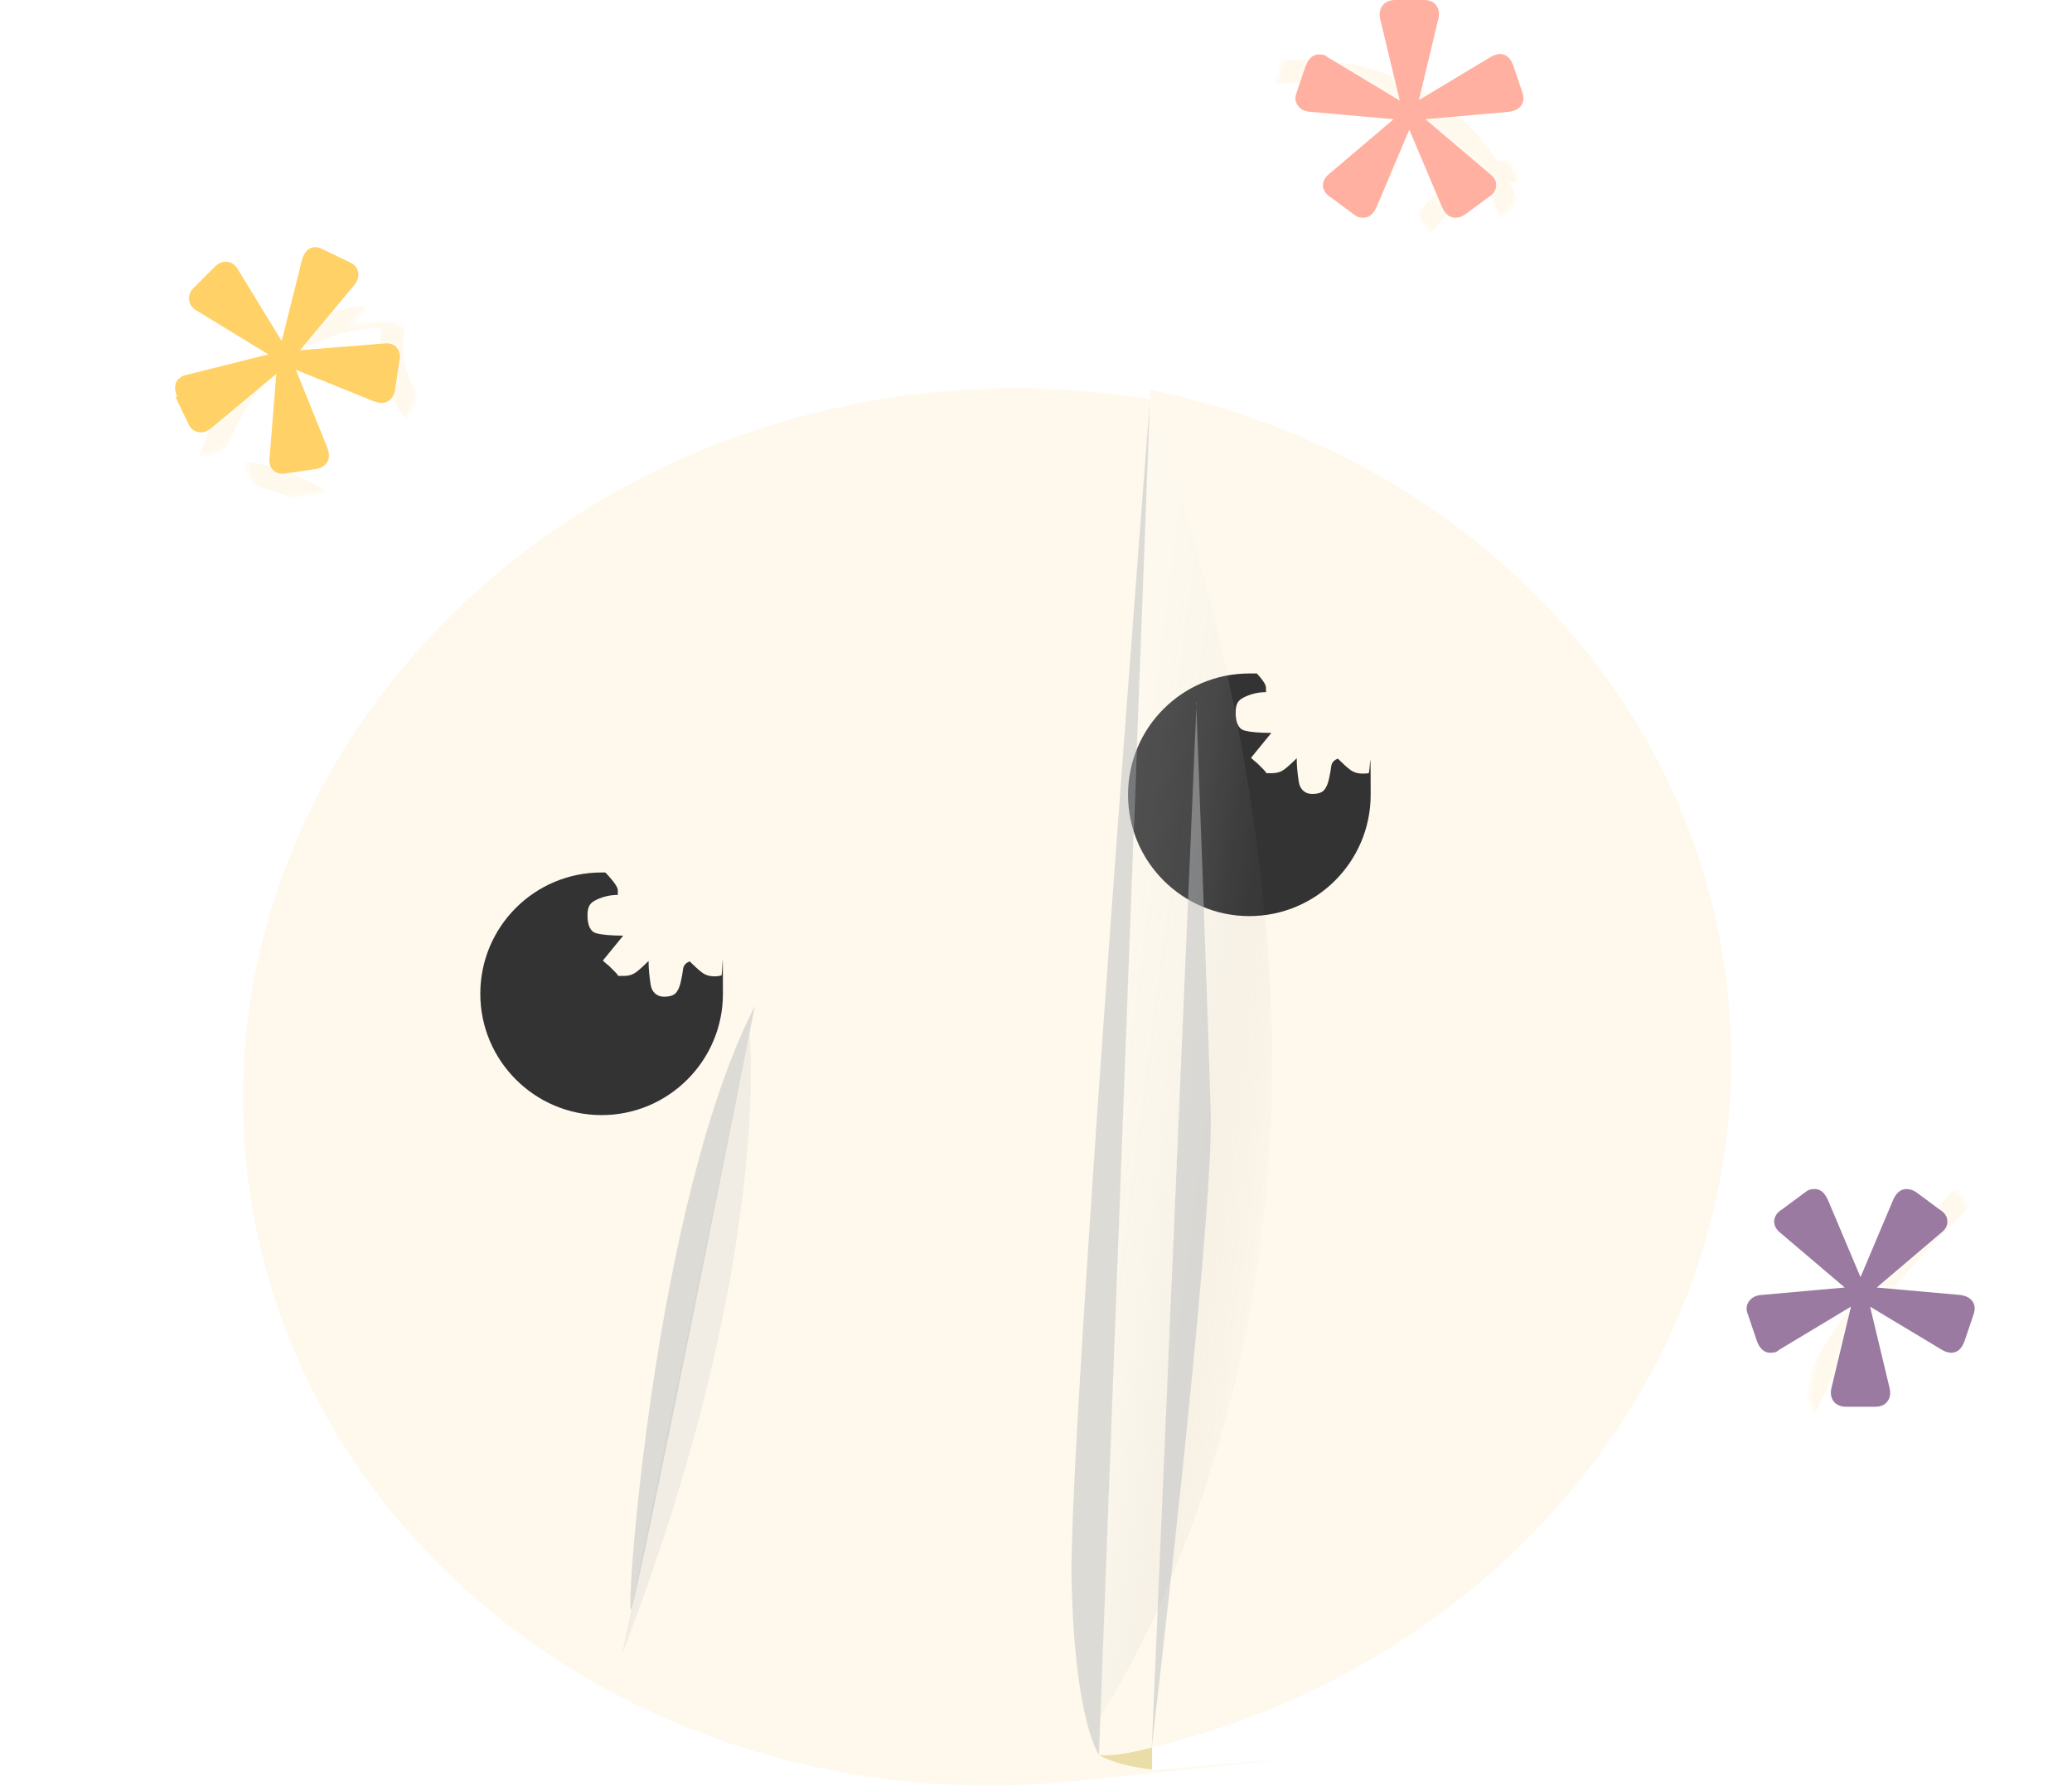 <?xml version="1.0" encoding="UTF-8"?>
<svg xmlns="http://www.w3.org/2000/svg" version="1.1" xmlns:xlink="http://www.w3.org/1999/xlink" viewBox="0 0 498.7 429.8">
  <!-- Generator: Adobe Illustrator 29.5.1, SVG Export Plug-In . SVG Version: 2.1.0 Build 141)  -->
  <defs>
    <style>
      .st0 {
        mix-blend-mode: overlay;
        opacity: .5;
      }

      .st0, .st1, .st2 {
        fill: #bcbec0;
      }

      .st3 {
        mask: url(#mask);
      }

      .st4 {
        fill: #ffb0a1;
      }

      .st5 {
        fill: #fff9ed;
      }

      .st6 {
        isolation: isolate;
      }

      .st7 {
        fill: none;
        stroke: #fff9ed;
        stroke-width: 5.5px;
      }

      .st8 {
        fill: #333;
      }

      .st1 {
        opacity: .5;
      }

      .st1, .st2 {
        mix-blend-mode: multiply;
      }

      .st2 {
        opacity: .2;
      }

      .st9 {
        fill: #9a7aa0;
      }

      .st10 {
        fill: #eadda7;
      }

      .st11 {
        fill: url(#linear-gradient);
        mix-blend-mode: screen;
        opacity: .2;
      }

      .st12 {
        fill: #ffd166;
      }

      .st13 {
        filter: url(#luminosity-noclip);
      }
    </style>
    <filter id="luminosity-noclip" x="0" y="-5.4" width="498.7" height="389.4" color-interpolation-filters="sRGB" filterUnits="userSpaceOnUse">
      <feFlood flood-color="#fff" result="bg"/>
      <feBlend in="SourceGraphic" in2="bg"/>
    </filter>
    <mask id="mask" x="0" y="-5.4" width="498.7" height="389.4" maskUnits="userSpaceOnUse">
      <g class="st13">
        <path d="M342.6,0c1.4,0,2.4.4,3,1.2.7.8.9,1.9.6,3.3l-4.7,19.6,17.3-10.4c.7-.4,1.5-.7,2.2-.7,1.5,0,2.5.9,3.2,2.7l2.2,6.5c.4,1.2.4,2.2-.2,3.1-.6.9-1.6,1.4-2.9,1.6l-20.2,1.8,15.3,13c1.2.9,1.8,1.9,1.7,3,0,1.1-.7,2.1-1.9,2.8l-5.4,4c-.8.6-1.6.9-2.5.9-1.4,0-2.4-.8-3.2-2.5l-7.9-18.7-7.9,18.7c-.8,1.7-1.8,2.5-3.1,2.5s-1.7-.3-2.5-.9l-5.4-4c-1.2-.7-1.8-1.7-1.9-2.8,0-1.1.5-2.1,1.7-3l15.3-13-20.2-1.8c-1.3-.1-2.3-.7-2.9-1.6-.6-.9-.7-1.9-.2-3.1l2.2-6.5c.7-1.8,1.8-2.7,3.1-2.7s1.6.2,2.2.7l17.3,10.4-4.7-19.6c-.3-1.3-.1-2.4.6-3.3C333.5.4,334.5,0,335.9,0h6.8M342.6-5.4h-6.8c-3,0-5.5,1.1-7.2,3.2-1.7,2.1-2.3,4.9-1.7,7.9h0s0,0,0,0l1.7,7-6-3.6c-1.5-1-3.3-1.6-5.2-1.6s-5.9.6-8.2,6.1v.2c0,0-.1.2-.1.2l-2.2,6.5c-1,2.8-.7,5.7.8,8,1.5,2.2,3.9,3.6,6.9,4h0s0,0,0,0l7.3.7-5.3,4.5c-3.5,2.7-3.8,5.9-3.7,7.7.2,2.8,1.7,5.2,4.2,6.9l5.2,3.9c1.7,1.3,3.7,2,5.8,2,3.5,0,6.5-2.1,8.1-5.7h0c0,0,0-.1,0-.1l2.9-6.8,2.9,6.8h0c0,0,0,.1,0,.1,1.6,3.6,4.6,5.7,8.1,5.7s4.1-.7,5.8-2l5.2-3.9c2.5-1.7,4-4.1,4.2-6.9.1-1.7-.2-5-3.7-7.7l-5.3-4.5,7.3-.7h0s0,0,0,0c2.9-.3,5.4-1.7,6.9-4,1.6-2.4,1.9-5.2.8-8l-2.2-6.5c-1.3-4-4.5-6.4-8.3-6.4s-3.4.5-5.1,1.5l-6.2,3.7,1.7-7h0c0,0,0-.1,0-.1.7-3,0-5.8-1.7-7.9-1.7-2.1-4.3-3.2-7.3-3.2h0ZM458.9,286c.9,0,1.7.3,2.5.9l5.4,4c1.2.7,1.8,1.7,1.9,2.8,0,1.1-.5,2.1-1.7,3l-15.3,13,20.2,1.8c1.3.1,2.3.7,2.9,1.6.6.9.7,1.9.2,3.1l-2.2,6.5c-.6,1.8-1.7,2.7-3.2,2.7s-1.5-.2-2.2-.7l-17.3-10.4,4.7,19.6c.3,1.3.1,2.4-.6,3.3-.7.8-1.7,1.2-3,1.2h-6.8c-1.3,0-2.4-.4-3-1.2-.7-.8-.9-1.9-.6-3.3l4.7-19.6-17.3,10.4c-.6.4-1.3.7-2.2.7-1.3,0-2.4-.9-3.1-2.7l-2.2-6.5c-.5-1.2-.4-2.2.2-3.1.6-.9,1.6-1.4,2.9-1.6l20.2-1.8-15.3-13c-1.2-.9-1.8-1.9-1.7-3,0-1.1.7-2.1,1.9-2.8l5.4-4c.7-.6,1.6-.9,2.5-.9,1.3,0,2.4.8,3.1,2.5l7.9,18.7,7.9-18.7c.7-1.7,1.8-2.5,3.2-2.5M458.9,280.6c-3.5,0-6.5,2.1-8.1,5.7h0c0,0,0,.1,0,.1l-2.9,6.8-2.9-6.8h0c0,0,0-.1,0-.1-1.6-3.6-4.6-5.7-8.1-5.7s-4.1.7-5.8,2l-5.2,3.9c-2.6,1.7-4.1,4.1-4.2,6.9-.1,1.7.2,4.9,3.7,7.6l5.3,4.5-7.3.7h0s0,0,0,0c-2.9.3-5.4,1.7-6.9,4-1.6,2.3-1.8,5.2-.8,8l2.2,6.5v.2c0,0,.1.2.1.2,2.3,5.5,6.5,6.1,8.2,6.1s3.7-.5,5.2-1.6l6-3.6-1.7,7h0s0,0,0,0c-.7,3,0,5.8,1.7,7.9,1.7,2.1,4.3,3.2,7.3,3.2h6.8c3,0,5.5-1.1,7.2-3.2,1.7-2.1,2.3-4.9,1.7-7.9h0c0,0,0-.1,0-.1l-1.7-7,6.2,3.7c1.6,1,3.3,1.4,5,1.4,3.9,0,7-2.4,8.3-6.4l2.2-6.5c1-2.8.7-5.7-.8-8-1.5-2.2-3.9-3.7-6.9-4h0s0,0,0,0l-7.3-.7,5.3-4.5c3.5-2.7,3.8-5.9,3.7-7.6-.2-2.8-1.7-5.3-4.2-6.9l-5.2-3.9c-1.7-1.3-3.7-2-5.8-2h0ZM75.9,59.5c.6,0,1.3.2,2.1.6l6.2,3c1.2.5,1.9,1.3,2.1,2.4.2,1.1-.1,2.1-1,3.2l-13,15.6,20-1.6c.3,0,.6,0,.8,0,1.1,0,1.9.3,2.5,1,.7.8,1,2,.6,3.3l-1,6.7c-.1,1-.5,1.8-1.1,2.4-.6.6-1.3.9-2.1.9s-1.2-.1-1.9-.4l-18.8-7.6,7.6,18.8c.6,1.7.5,3-.5,4-.6.6-1.4,1-2.4,1.1l-6.7,1c-.4,0-.8.1-1.2.1-.9,0-1.6-.3-2.2-.8-.9-.7-1.2-1.9-1-3.3l1.6-20-15.6,13c-.8.7-1.7,1-2.5,1s-.4,0-.6,0c-1.1-.2-1.9-.9-2.4-2.1l-3-6.2c-.7-1.8-.6-3.2.3-4.1.6-.6,1.3-1,2.1-1.1l19.6-4.9-17.2-10.5c-1.2-.7-1.8-1.6-1.9-2.7-.1-1.1.3-2.1,1.3-3l4.8-4.8c.9-.9,1.8-1.3,2.7-1.3s.2,0,.3,0c1.1.1,2,.7,2.7,1.9l10.5,17.2,4.9-19.6c.2-.8.6-1.5,1.1-2.1.6-.6,1.3-.9,2.1-.9M75.9,54c-2.2,0-4.3.9-5.9,2.5-1.2,1.2-2.1,2.8-2.5,4.6l-1.8,7-3.7-6.1h0s0,0,0,0c-1.6-2.6-4-4.1-6.8-4.4-.3,0-.6,0-.9,0-1.7,0-4.2.5-6.6,2.9l-4.8,4.8c-2.1,2.1-3.1,4.7-2.8,7.4.3,2.7,1.8,5.1,4.4,6.8h0s0,0,0,0l6.1,3.7-6.8,1.7c-1.8.3-3.4,1.2-4.8,2.6-1.2,1.2-3.8,4.6-1.5,10.1v.2c0,0,.1.2.1.2l3,6.2c1.3,2.7,3.5,4.5,6.2,5.1.6.1,1.1.2,1.7.2,1.5,0,3.7-.4,6-2.2h0s0,0,0,0l5.6-4.7-.6,7c-.6,4.4,1.5,6.9,2.8,8,1.6,1.4,3.6,2.1,5.8,2.1s1.4,0,2.1-.2l6.4-.9c2.1-.3,4.1-1.2,5.5-2.7,2.5-2.5,3.1-6,1.7-9.7h0c0,0,0-.1,0-.1l-2.8-6.8,6.8,2.8h0s0,0,0,0c1.3.5,2.6.7,3.8.7,2.3,0,4.4-.8,6-2.5,1.5-1.5,2.4-3.4,2.7-5.5l.9-6.4c.6-3,0-5.8-1.9-7.9-1.6-1.9-4-2.9-6.6-2.9s-.9,0-1.4,0l-7,.6,4.7-5.6h0s0,0,0,0c1.8-2.3,2.6-5,2-7.7-.6-2.8-2.4-5-5.1-6.2l-6.1-3c-1.5-.7-3-1.1-4.5-1.1h0Z"/>
      </g>
    </mask>
    <linearGradient id="linear-gradient" x1="195.5" y1="250.9" x2="252.3" y2="264.5" gradientTransform="translate(32.3 23) rotate(-5.9)" gradientUnits="userSpaceOnUse">
      <stop offset="0" stop-color="#fff" stop-opacity=".7"/>
      <stop offset=".2" stop-color="#fbfbfb" stop-opacity=".7"/>
      <stop offset=".3" stop-color="#efefef" stop-opacity=".7"/>
      <stop offset=".5" stop-color="#dbdada" stop-opacity=".6"/>
      <stop offset=".6" stop-color="#bebdbd" stop-opacity=".5"/>
      <stop offset=".7" stop-color="#999798" stop-opacity=".4"/>
      <stop offset=".9" stop-color="#6c696a" stop-opacity=".2"/>
      <stop offset="1" stop-color="#383435" stop-opacity="0"/>
      <stop offset="1" stop-color="#231f20" stop-opacity="0"/>
    </linearGradient>
  </defs>
  <g class="st6">
    <g id="Layer_4">
      <g>
        <path class="st5" d="M276.8,93.8v2.3c-17.1-2.8-34.8-3.5-53-1.6-100.4,10.5-174.1,93.7-164.5,186,9.6,92.3,98.8,158.6,199.3,148.2s12.5-1.6,18.6-2.8v-5.3c84.6-20.3,144.9-93.8,139.1-176.4-5.3-75.2-63.7-134.8-139.5-150.4Z"/>
        <path class="st8" d="M329.6,186c-.5.2-1,.2-1.6.2-1.2,0-2.2-.3-3-.9-.8-.6-1.8-1.5-3-2.7-1,.4-1.5,1-1.6,1.9-.1.9-.3,1.9-.5,2.8-.2,1-.5,1.9-1,2.6-.5.8-1.5,1.2-3.1,1.2s-2.9-1-3.2-2.9c-.3-2-.5-3.8-.5-5.7-1.2,1.2-2.2,2.1-3,2.7-.8.6-1.8.9-3,.9h-1.3c-.2-.4-.6-.8-1-1.2l-1.2-1.2c-.5-.4-1-.8-1.5-1.3l4.9-6c-3,0-5.2-.2-6.6-.6-1.3-.4-2-1.9-2-4.3s.8-3.1,2.3-3.8c1.5-.7,3.2-1.1,5-1.1v-1.1c0-.6-.5-1.4-1.4-2.5-.3-.3-.5-.6-.8-.9-.6,0-1.2,0-1.8,0-16.2,0-29.2,13.1-29.2,29.2s13.1,29.2,29.2,29.2,29.2-13.1,29.2-29.2-.2-3.7-.5-5.5h0Z"/>
        <path class="st8" d="M173.8,234.7c-.5.2-1.1.3-1.8.3-1.2,0-2.2-.3-3-.9-.8-.6-1.8-1.5-3-2.7-1,.4-1.5,1-1.6,1.9-.1.9-.3,1.9-.5,2.8-.2,1-.5,1.9-1,2.6-.5.8-1.5,1.2-3.1,1.2s-2.9-1-3.2-2.9c-.3-2-.5-3.8-.5-5.7-1.2,1.2-2.2,2.1-3,2.7-.8.6-1.8.9-3,.9h-1.3c-.2-.4-.6-.8-1-1.2l-1.2-1.2c-.5-.4-1-.8-1.5-1.3l4.9-6c-3,0-5.2-.2-6.6-.6-1.3-.4-2-1.9-2-4.3s.8-3.1,2.3-3.8c1.5-.7,3.2-1.1,5-1.1v-1.1c0-.6-.5-1.4-1.4-2.5-.6-.7-1.1-1.3-1.6-1.8-.3,0-.6,0-.9,0-16.2,0-29.2,13.1-29.2,29.2s13.1,29.2,29.2,29.2,29.2-13.1,29.2-29.2-.1-3.1-.4-4.6h0Z"/>
        <g class="st3">
          <path class="st7" d="M28.6,293.8C57.8,260.3-.4,235,2.9,206.1c3.7-32.6,22.8-34.9,39.9-31.4,25.1,7.2,13.8,52.3-12.3,28.2-26.1-24.1-6.4-96.8,32.1-88.4,38.5,8.4,35.9,60.1,3.7,49-32.2-11.1-21.8-87.4,26.5-87.4s54.8,56.6,20.7,36.2c-56.9-39,27.3-93.1,60.8-65.6,24.8,20.3,11.8,58.5-10.3,38.1-42.6-35.8,37.3-101.3,70.5-48.4,26.9,43-14.5,56.5-20.6,21.3-9.1-60.6,82.6-62.6,89.2,4.4,3.9,39.9-55,14.4-26-27.7,22.7-32.8,95.6-19.6,89.2,45-4,40.8-51.5,1.8-19.9-29.7,31.6-31.6,89.7,29.7,72.7,73.9-16.9,44.2-55.1-14.9-21.4-31.2,50.1-31.7,103,75.1,61.9,99-44.8,26.1-40.7-43.3-4.5-43.9,53.7-.8,52,118.6,9.5,116.6-52-2.5-16.7-67.7,19.8-32,38.6,37.7-30.1,51.1-52.5,113.3-9.8,27.2,17.3,56.6,59.4,15.2"/>
        </g>
        <path class="st4" d="M314.3,15.8c.7-1.8,1.8-2.7,3.1-2.7s1.6.2,2.2.7l17.3,10.4-4.7-19.6c-.3-1.3-.1-2.4.6-3.3C333.5.4,334.5,0,335.9,0h6.8C344,0,345,.4,345.6,1.2c.7.8.9,1.9.6,3.3l-4.7,19.6,17.3-10.4c.7-.4,1.5-.7,2.2-.7,1.5,0,2.5.9,3.2,2.7l2.2,6.5c.4,1.2.4,2.2-.2,3.1-.6.9-1.6,1.4-2.9,1.6l-20.2,1.8,15.3,13c1.2.9,1.8,1.9,1.7,3,0,1.1-.7,2.1-1.9,2.8l-5.4,4c-.8.6-1.6.9-2.5.9-1.4,0-2.4-.8-3.2-2.5l-7.9-18.7-7.9,18.7c-.8,1.7-1.8,2.5-3.1,2.5s-1.7-.3-2.5-.9l-5.4-4c-1.2-.7-1.8-1.7-1.9-2.8,0-1.1.5-2.1,1.7-3l15.3-13-20.2-1.8c-1.3-.1-2.3-.7-2.9-1.6-.6-.9-.7-1.9-.2-3.1l2.2-6.5Z"/>
        <path class="st9" d="M422.9,322.9c.7,1.8,1.8,2.7,3.1,2.7s1.6-.2,2.2-.7l17.3-10.4-4.7,19.6c-.3,1.3-.1,2.4.6,3.3.7.8,1.7,1.2,3,1.2h6.8c1.4,0,2.4-.4,3-1.2.7-.8.9-1.9.6-3.3l-4.7-19.6,17.3,10.4c.7.4,1.5.7,2.2.7,1.5,0,2.5-.9,3.2-2.7l2.2-6.5c.4-1.2.4-2.2-.2-3.1-.6-.9-1.6-1.4-2.9-1.6l-20.2-1.8,15.3-13c1.2-.9,1.8-1.9,1.7-3,0-1.1-.7-2.1-1.9-2.8l-5.4-4c-.8-.6-1.6-.9-2.5-.9-1.4,0-2.4.8-3.2,2.5l-7.9,18.7-7.9-18.7c-.8-1.7-1.8-2.5-3.1-2.5s-1.7.3-2.5.9l-5.4,4c-1.2.7-1.8,1.7-1.9,2.8,0,1.1.5,2.1,1.7,3l15.3,13-20.2,1.8c-1.3.1-2.3.7-2.9,1.6-.6.9-.7,1.9-.2,3.1l2.2,6.5Z"/>
        <path class="st12" d="M42.6,95.4c-.7-1.8-.6-3.2.3-4.1.6-.6,1.3-1,2.1-1.1l19.6-4.9-17.2-10.5c-1.2-.7-1.8-1.6-1.9-2.7-.1-1.1.3-2.1,1.3-3l4.8-4.8c1-1,2-1.4,3-1.3,1.1.1,2,.7,2.7,1.9l10.5,17.2,4.9-19.6c.2-.8.6-1.5,1.1-2.1,1.1-1.1,2.4-1.2,4.1-.3l6.2,3c1.2.5,1.9,1.3,2.1,2.4.2,1.1-.1,2.1-1,3.2l-13,15.6,20-1.6c1.5-.2,2.6.1,3.3,1,.7.9,1,2,.6,3.3l-1,6.7c-.1,1-.5,1.8-1.1,2.4-1,1-2.3,1.1-4,.5l-18.8-7.6,7.6,18.8c.6,1.7.5,3-.5,4-.6.6-1.4,1-2.4,1.1l-6.7,1c-1.4.3-2.5.1-3.3-.6-.9-.7-1.2-1.9-1-3.3l1.6-20-15.6,13c-1.1.9-2.1,1.2-3.2,1-1.1-.2-1.9-.9-2.4-2.1l-3-6.2Z"/>
        <g>
          <path class="st10" d="M264.5,422.4c4.7,2.8,12.8,3.5,12.8,3.5v-5.3c-9.4,2.5-12.8,1.8-12.8,1.8Z"/>
          <path class="st1" d="M264.5,422.4l12.3-326.3s-19.6,250.1-18.9,284c.7,34,6.6,42.3,6.6,42.3Z"/>
          <path class="st11" d="M264.8,413.3l11.9-317.2s32.9,86.5,29.2,174.4c-3.7,88-41.1,142.7-41.1,142.7Z"/>
          <path class="st0" d="M288,168.9l-10.8,251.8s14.9-126.2,14.2-152.5c-.7-26.3-3.5-99.2-3.5-99.2Z"/>
          <path class="st0" d="M181.7,242.1s-28.3,142.9-29.8,145.3c-1.5,2.3,5.5-97.9,29.8-145.3Z"/>
          <path class="st2" d="M149.7,398.2l30.7-149.5s5.7,55.4-30.7,149.5Z"/>
        </g>
      </g>
    </g>
  </g>
</svg>